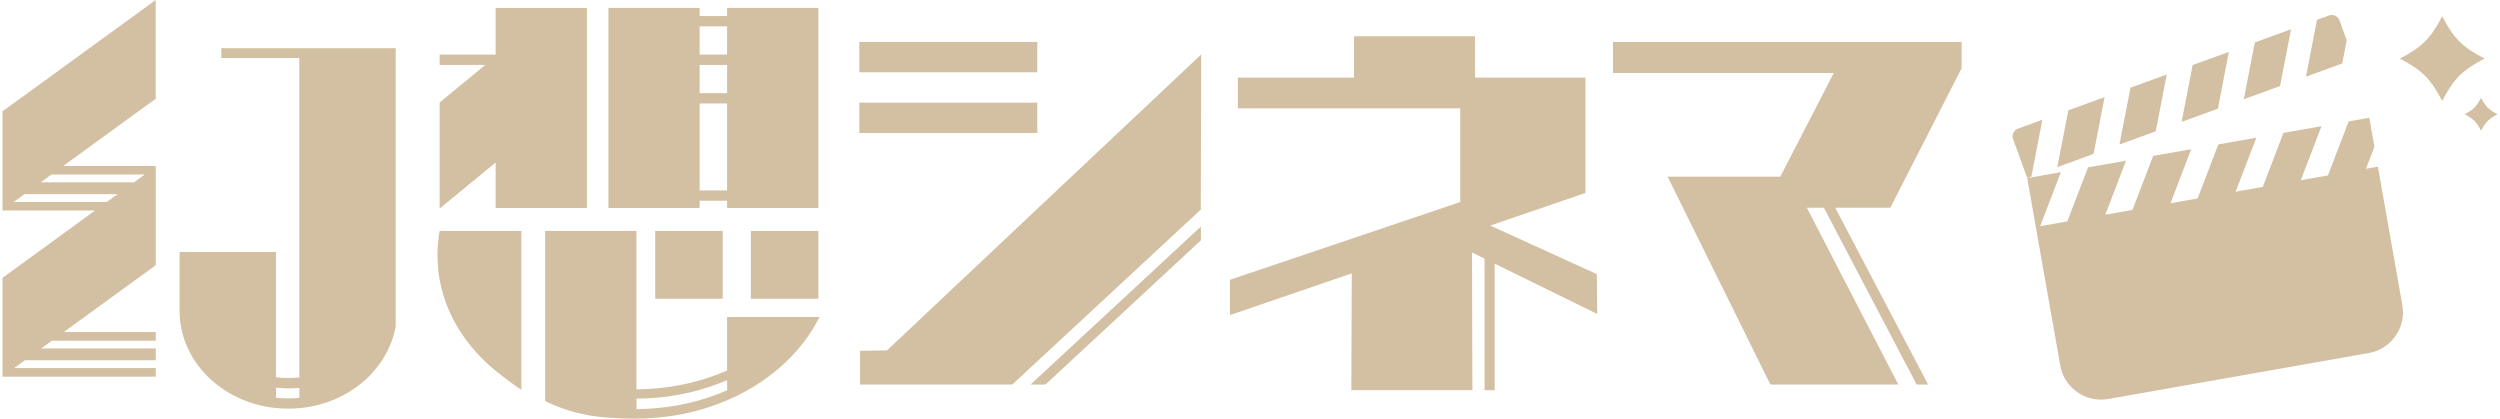 <svg enable-background="new 0 0 442 74" viewBox="0 0 442 74" xmlns="http://www.w3.org/2000/svg"><g fill="#d3bfa1"><path d="m361.09 21.17-1.94 10.04-.73.27-2.5-6.87c-.06-.17-.09-.34-.09-.5 0 .17.03.34.09.5l2.5 6.87.73-.27z"/><path d="m144.68 40.83h-11.93v11.99h11.93z"/><path d="m127.77 40.83h-11.93v11.99h11.93z"/><path d="m103.76 1.4h-16.13v8.25h-9.9v1.83h8.07l-8.07 6.64v18.65h.12l9.78-8.04v8.04h16.13z"/><path d="m123.7 18.29h4.85v15.38h-4.85zm0-6.81h4.85v4.99h-4.85zm0-6.82h4.85v4.99h-4.85zm20.98-3.26h-16.13v1.44h-4.85v-1.44h-16.13v35.37h16.13v-1.28h4.85v1.28h16.13z"/><path d="m92.17 40.83h-13.65-.39-.4c-.26 1.43-.39 2.88-.39 4.34 0 .49.02.98.05 1.47.48 7.7 4.58 14.77 11.54 19.94 1.15.85 2.14 1.63 3.25 2.34v-28.09"/><path d="m112.52 70.48c.57 0 1.14-.01 1.71-.04 5.17-.22 10.01-1.37 14.33-3.23v1.79c-4.31 1.9-9.18 3.06-14.37 3.29-.57.02-1.12.04-1.66.05v-1.86zm0-29.65h-16.13v29.4c-.01.05-.01.1-.01.15 0 .14.02.27.02.41 0 .04 0 .09-.01.13 5.29 2.52 9.77 3.09 15.98 3.09.62 0 1.23-.01 1.85-.04 14-.59 25.67-7.9 30.66-17.92h-.84-15.49v5.89 3.56c-4.31 1.9-9.18 3.06-14.37 3.29-.57.02-1.12.04-1.66.05v-4.84-.43-1.64z"/><path d="m2.42 35.7 1.98-1.43v.05h16.4l-1.9 1.38zm4.77-3.46 1.9-1.38h16.49l-2 1.45v-.07zm20.34-32.24-23.13 16.81-3.96 2.87v3.46 10.61 3.46h16.37l-12.41 9.04-3.96 2.87v3.46 10.55 3.46h27.1v-1.52h-25.03l1.9-1.38h23.13v-.56-.96-.56h-20.26l1.9-1.38h18.36v-1.52h-16.27l12.31-8.95 3.96-2.87v-3.46-10.53-.1-3.36-.1h-16.36l12.39-9.01 3.96-2.87v-3.46-10.54z"/><path d="m48.8 68.54c.72.08 1.45.13 2.19.13.65 0 1.3-.03 1.94-.09v1.76c-.64.06-1.28.1-1.94.1-.74 0-1.47-.05-2.19-.12zm21.17-60.02h-4.98-12.07-13.79v1.73h13.79v51.79.59 3.6.5c-.64.06-1.28.09-1.94.09-.74 0-1.47-.04-2.19-.12v-.47-3.6-.59-17.48h-17.04v10.45c.03 8.37 6.66 15.33 15.44 16.91h.03c.2.04.4.07.61.1.15.02.29.04.43.06h.03.01c.87.11 1.77.17 2.67.17.65 0 1.3-.03 1.94-.09 8.7-.78 15.69-6.79 17.05-14.49v-49.15"/><path d="m260.79 6.41h-21.4v7.31h-20.53v5.43h39.31v16.57l-40.72 13.75v6.24l21.54-7.38-.07 20.66h21.4l-.07-24.35 2.22 1.09v23.26h1.79v-22.38l18.13 8.9-.07-7.04-18.85-8.59 16.84-5.77v-20.39h-19.52z"/><path d="m183.39 18.15h-31.46v5.36h31.46z"/><path d="m183.39 7.41h-31.46v5.37h31.46z"/><path d="m212.37 9.63-55.55 52.32-4.76.07v5.97h26.9l.81-.75 32.53-30.18z"/><path d="m212.32 40.05-30.12 27.94h2.63l27.49-25.5z"/><path d="m346.82 7.41h-61.65v5.5h39.04l-9.45 18.32h-19.93l18.18 36.76h22.61l-16.17-31.26h3.01l16.41 31.26h2.02l-16.42-31.26h9.74l12.61-24.69z"/><path d="m394.07 9.17-6.41 2.33-1.95 10.05 6.41-2.34z"/><path d="m412.25 2.65c-.17 0-.33.03-.5.09l-2.11.77-1.94 10.04 6.41-2.33.79-4.1-1.28-3.51c-.21-.6-.77-.96-1.37-.96"/><path d="m383.08 13.17-6.41 2.33-1.95 10.05 6.41-2.34z"/><path d="m405.06 5.17-6.41 2.33-1.94 10.04 6.4-2.33z"/><path d="m418.89 20.82-3.65.64-3.66 9.55-4.8.85 3.66-9.55-6.72 1.18-3.66 9.55-4.8.85 3.66-9.55-6.72 1.19-3.66 9.55-4.8.85 3.66-9.55-6.72 1.18-3.66 9.55-4.8.85 3.66-9.55-6.72 1.18-3.66 9.55-4.8.85 3.66-9.55-5.95 1.05 5.84 33.12c.63 3.54 3.72 6.04 7.2 6.04.42 0 .84-.04 1.27-.11l46.08-8.13c3.54-.62 6.03-3.7 6.04-7.17 0-.43-.04-.86-.11-1.29l-4.32-24.48-2.11.37 1.49-3.9z"/><path d="m361.09 21.17-4.3 1.57c-.59.22-.96.78-.96 1.37 0 .17.03.34.09.5l2.5 6.87.73-.27z"/><path d="m372.09 17.17-6.41 2.33-1.95 10.05 6.41-2.34z"/><path d="m431.78 2.87c-1.99 3.88-3.61 5.5-7.49 7.49 3.88 1.99 5.5 3.61 7.49 7.49 1.99-3.88 3.61-5.5 7.49-7.49-3.88-1.99-5.5-3.61-7.49-7.49"/><path d="m438.65 17.29c-.78 1.51-1.4 2.14-2.91 2.91 1.51.77 2.14 1.4 2.91 2.91.77-1.51 1.4-2.14 2.91-2.91-1.51-.77-2.13-1.4-2.91-2.91"/></g></svg>